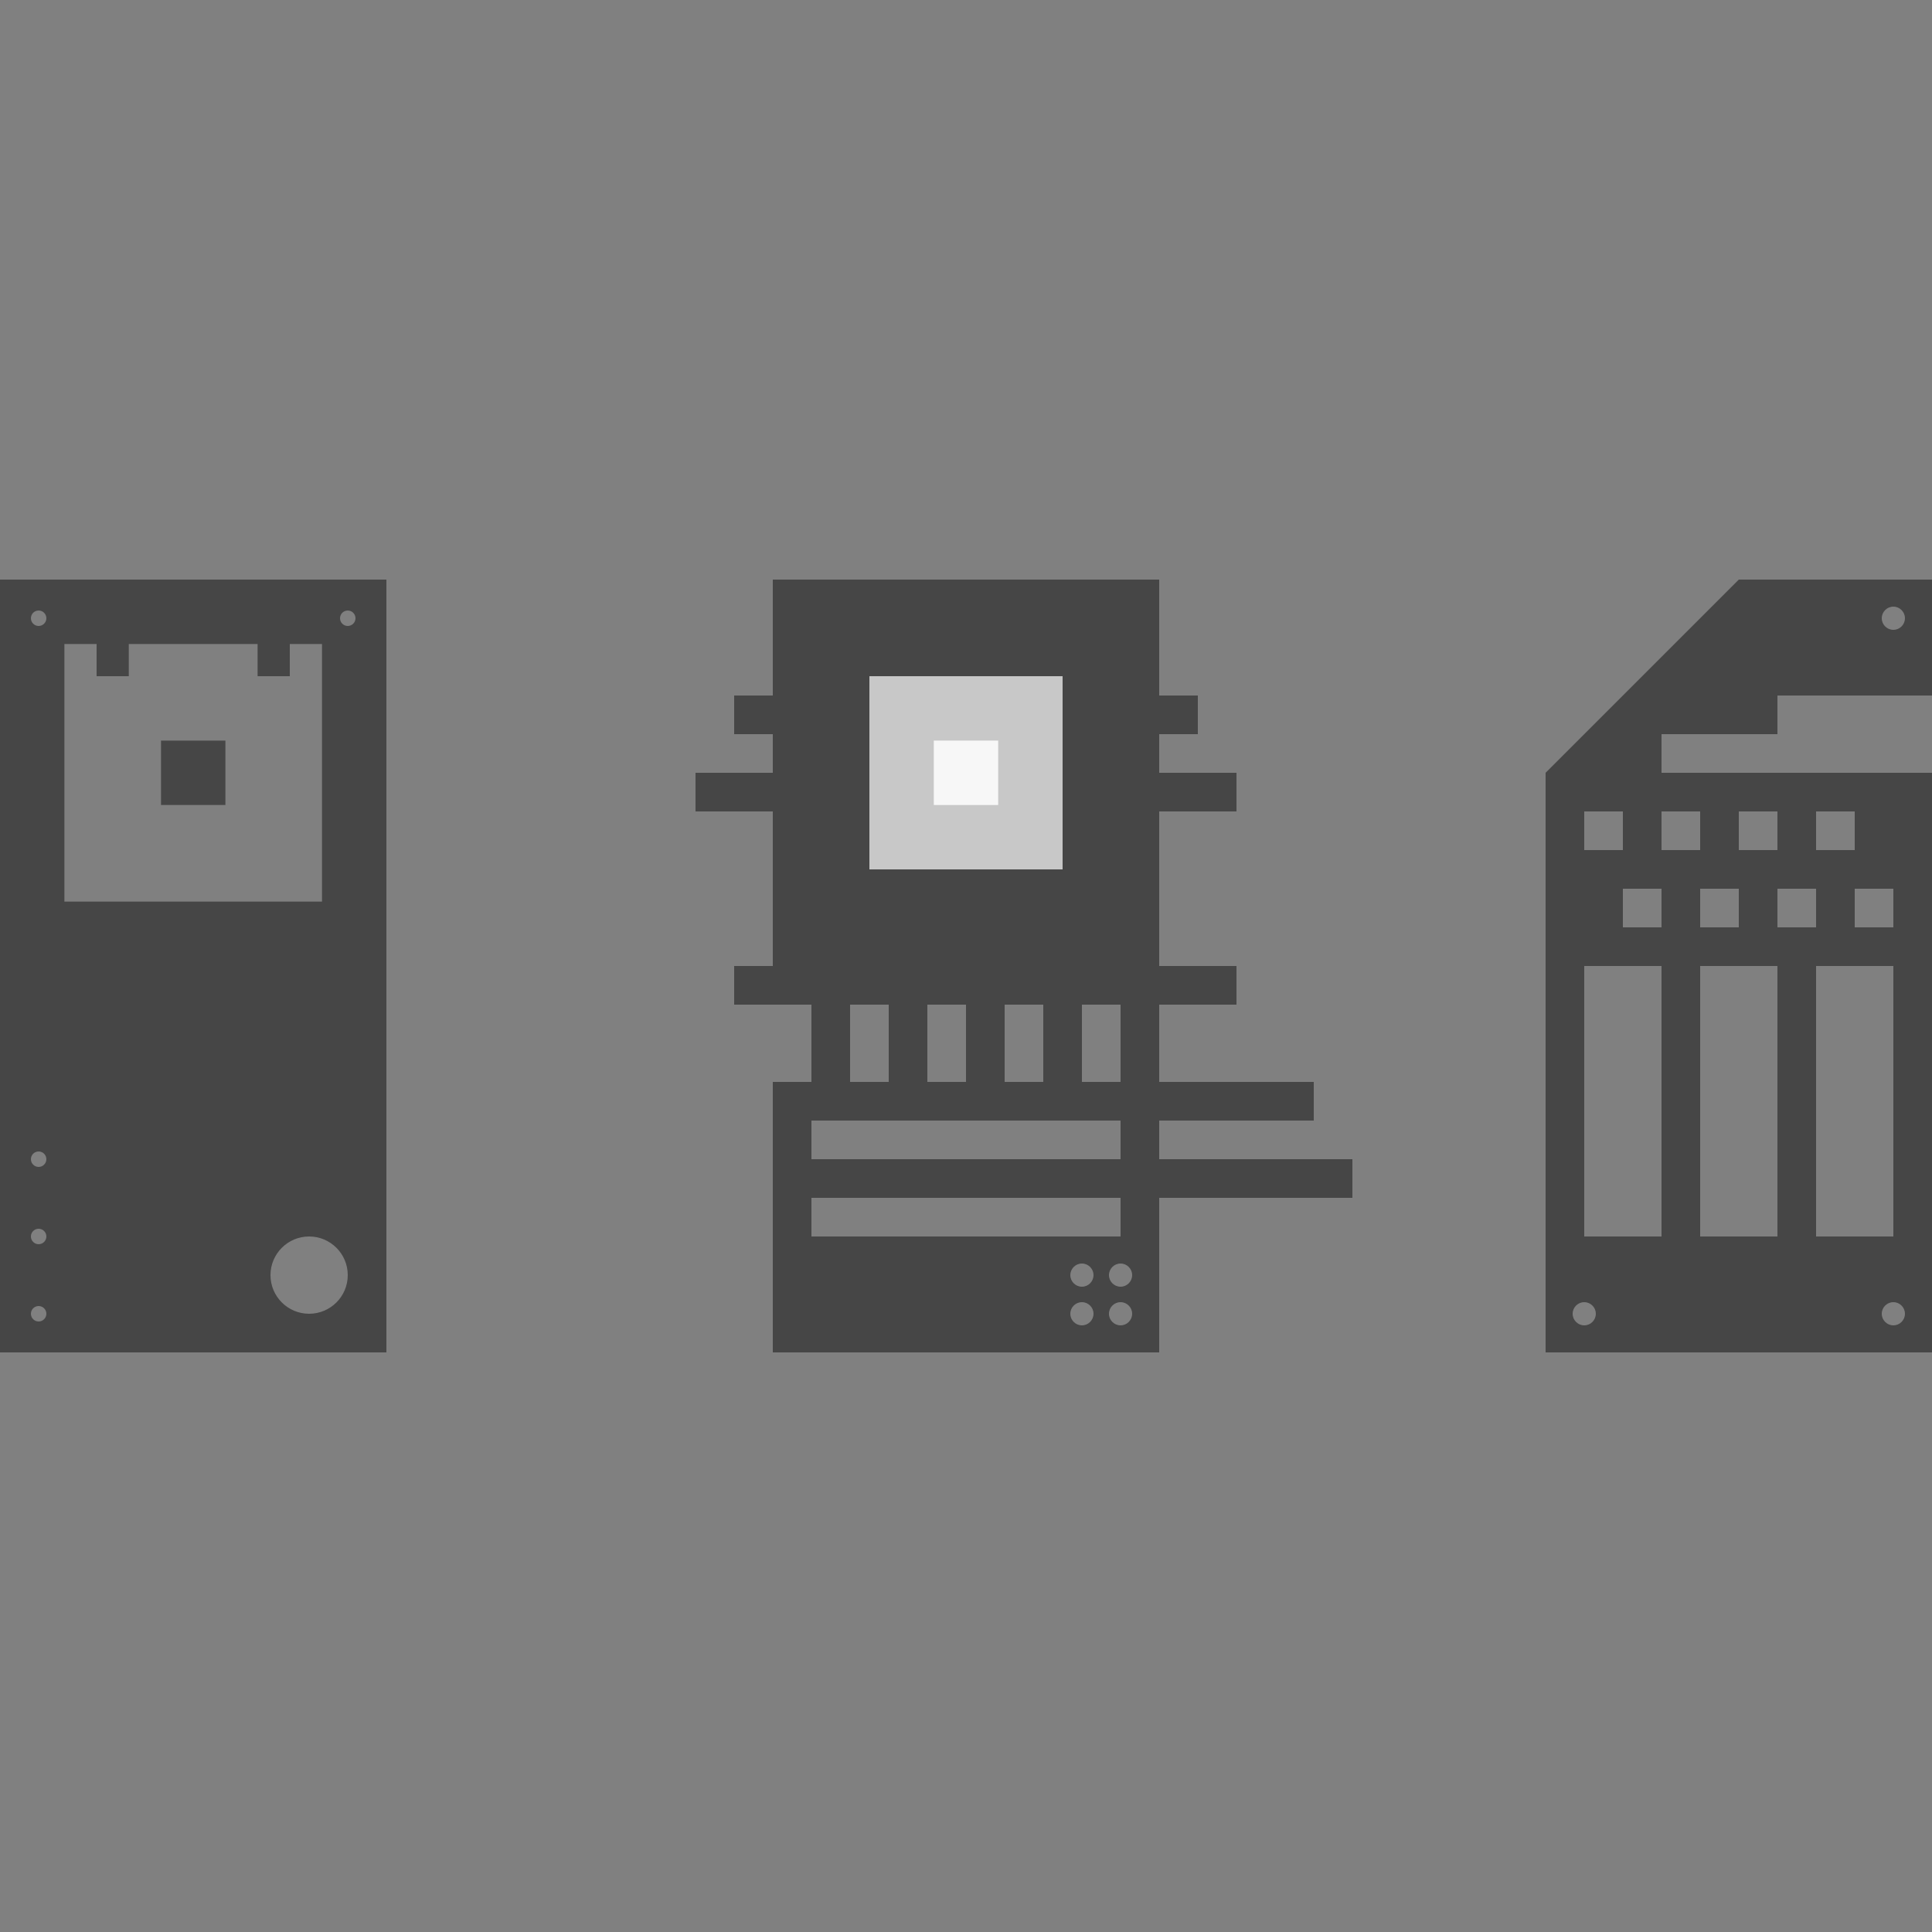 <?xml version="1.0" encoding="UTF-8" standalone="no"?><!DOCTYPE svg PUBLIC "-//W3C//DTD SVG 1.1//EN" "http://www.w3.org/Graphics/SVG/1.1/DTD/svg11.dtd"><svg width="100%" height="100%" viewBox="0 0 2000 2000" version="1.1" xmlns="http://www.w3.org/2000/svg" xmlns:xlink="http://www.w3.org/1999/xlink" xml:space="preserve" style="fill-rule:evenodd;clip-rule:evenodd;stroke-linejoin:round;stroke-miterlimit:1.414;"><rect x="0" y="0" width="2000" height="2000" fill="#808080" stroke="none"/><path d="M1200,720l40,0l0,40l-40,0l0,40l80,0l0,40l-80,0l0,160l80,0l0,40l-80,0l0,80l160,0l0,40l-160,0l0,40l200,0l0,40l-200,0l0,160l-400,0l0,-280l40,0l0,-80l-80,0l0,-40l40,0l0,-160l-80,0l0,-40l80,0l0,-40l-40,0l0,-40l40,0l0,-120l400,0l0,120Zm-800,680l-400,0l0,-800l400,0l0,800Zm1600,-680l-160,0l0,40l-120,0l0,40l280,0l0,600l-400,0c0,0 0,-363.04 0,-600l200,-200l200,0l0,120Zm-880,652c-6.623,0 -12,-5.377 -12,-12c0,-6.623 5.377,-12 12,-12c6.623,0 12,5.377 12,12c0,6.623 -5.377,12 -12,12Zm40,0c-6.623,0 -12,-5.377 -12,-12c0,-6.623 5.377,-12 12,-12c6.623,0 12,5.377 12,12c0,6.623 -5.377,12 -12,12Zm480,0c-6.623,0 -12,-5.377 -12,-12c0,-6.623 5.377,-12 12,-12c6.623,0 12,5.377 12,12c0,6.623 -5.377,12 -12,12Zm320,0c-6.623,0 -12,-5.377 -12,-12c0,-6.623 5.377,-12 12,-12c6.623,0 12,5.377 12,12c0,6.623 -5.377,12 -12,12Zm-1920,-4c-4.417,0 -8,-3.583 -8,-8c0,-4.417 3.583,-8 8,-8c4.417,0 8,3.583 8,8c0,4.417 -3.583,8 -8,8Zm280,-8c-22.077,0 -40,-17.923 -40,-40c0,-22.077 17.923,-40 40,-40c22.077,0 40,17.923 40,40c0,22.077 -17.923,40 -40,40Zm840,-28c-6.623,0 -12,-5.377 -12,-12c0,-6.623 5.377,-12 12,-12c6.623,0 12,5.377 12,12c0,6.623 -5.377,12 -12,12Zm-40,0c-6.623,0 -12,-5.377 -12,-12c0,-6.623 5.377,-12 12,-12c6.623,0 12,5.377 12,12c0,6.623 -5.377,12 -12,12Zm-1080,-44c-4.417,0 -8,-3.583 -8,-8c0,-4.417 3.583,-8 8,-8c4.417,0 8,3.583 8,8c0,4.417 -3.583,8 -8,8Zm1120,-48l-320,0l0,40l320,0l0,-40Zm800,-240l-80,0l0,280l80,0l0,-280Zm-120,0l-80,0l0,280l80,0l0,-280Zm-120,0l-80,0l0,280l80,0l0,-280Zm-1680,208c-4.417,0 -8,-3.583 -8,-8c0,-4.417 3.583,-8 8,-8c4.417,0 8,3.583 8,8c0,4.417 -3.583,8 -8,8Zm1120,-48l-320,0l0,40l320,0l0,-40Zm0,-120l-40,0l0,80l40,0l0,-80Zm-80,0l-40,0l0,80l40,0l0,-80Zm-80,0l-40,0l0,80l40,0l0,-80Zm-80,0l-40,0l0,80l40,0l0,-80Zm880,-120l-40,0l0,40l40,0l0,-40Zm80,0l-40,0l0,40l40,0l0,-40Zm80,0l-40,0l0,40l40,0l0,-40Zm-240,0l-40,0l0,40l40,0l0,-40Zm-1620,-253.333l-33.333,0l0,266.666l266.666,0l0,-266.666l-33.333,0l0,33.333l-33.333,0l0,-33.333l-133.334,0l0,33.333l-33.333,0l0,-33.333l0,0Zm1580,173.333l-40,0l0,40l40,0l0,-40Zm80,0l-40,0l0,40l40,0l0,-40Zm80,0l-40,0l0,40l40,0l0,-40Zm80,0l-40,0l0,40l40,0l0,-40Zm-1686.67,-73.333l0,66.666l-66.666,0l0,-66.666l66.666,0Zm1726.67,-114.667c-6.623,0 -12,-5.377 -12,-12c0,-6.623 5.377,-12 12,-12c6.623,0 12,5.377 12,12c0,6.623 -5.377,12 -12,12Zm-1920,-4c-4.417,0 -8,-3.583 -8,-8c0,-4.417 3.583,-8 8,-8c4.417,0 8,3.583 8,8c0,4.417 -3.583,8 -8,8Zm320,0c-4.417,0 -8,-3.583 -8,-8c0,-4.417 3.583,-8 8,-8c4.417,0 8,3.583 8,8c0,4.417 -3.583,8 -8,8Z" style="fill:#464646;"/><g><clipPath id="_clip1"><path d="M1200,720l40,0l0,40l-40,0l0,40l80,0l0,40l-80,0l0,160l80,0l0,40l-80,0l0,80l160,0l0,40l-160,0l0,40l200,0l0,40l-200,0l0,160l-400,0l0,-280l40,0l0,-80l-80,0l0,-40l40,0l0,-160l-80,0l0,-40l80,0l0,-40l-40,0l0,-40l40,0l0,-120l400,0l0,120Zm-800,680l-400,0l0,-800l400,0l0,800Zm1600,-680l-160,0l0,40l-120,0l0,40l280,0l0,600l-400,0c0,0 0,-363.04 0,-600l200,-200l200,0l0,120Zm-880,652c-6.623,0 -12,-5.377 -12,-12c0,-6.623 5.377,-12 12,-12c6.623,0 12,5.377 12,12c0,6.623 -5.377,12 -12,12Zm40,0c-6.623,0 -12,-5.377 -12,-12c0,-6.623 5.377,-12 12,-12c6.623,0 12,5.377 12,12c0,6.623 -5.377,12 -12,12Zm480,0c-6.623,0 -12,-5.377 -12,-12c0,-6.623 5.377,-12 12,-12c6.623,0 12,5.377 12,12c0,6.623 -5.377,12 -12,12Zm320,0c-6.623,0 -12,-5.377 -12,-12c0,-6.623 5.377,-12 12,-12c6.623,0 12,5.377 12,12c0,6.623 -5.377,12 -12,12Zm-1920,-4c-4.417,0 -8,-3.583 -8,-8c0,-4.417 3.583,-8 8,-8c4.417,0 8,3.583 8,8c0,4.417 -3.583,8 -8,8Zm280,-8c-22.077,0 -40,-17.923 -40,-40c0,-22.077 17.923,-40 40,-40c22.077,0 40,17.923 40,40c0,22.077 -17.923,40 -40,40Zm840,-28c-6.623,0 -12,-5.377 -12,-12c0,-6.623 5.377,-12 12,-12c6.623,0 12,5.377 12,12c0,6.623 -5.377,12 -12,12Zm-40,0c-6.623,0 -12,-5.377 -12,-12c0,-6.623 5.377,-12 12,-12c6.623,0 12,5.377 12,12c0,6.623 -5.377,12 -12,12Zm-1080,-44c-4.417,0 -8,-3.583 -8,-8c0,-4.417 3.583,-8 8,-8c4.417,0 8,3.583 8,8c0,4.417 -3.583,8 -8,8Zm1120,-48l-320,0l0,40l320,0l0,-40Zm800,-240l-80,0l0,280l80,0l0,-280Zm-120,0l-80,0l0,280l80,0l0,-280Zm-120,0l-80,0l0,280l80,0l0,-280Zm-1680,208c-4.417,0 -8,-3.583 -8,-8c0,-4.417 3.583,-8 8,-8c4.417,0 8,3.583 8,8c0,4.417 -3.583,8 -8,8Zm1120,-48l-320,0l0,40l320,0l0,-40Zm0,-120l-40,0l0,80l40,0l0,-80Zm-80,0l-40,0l0,80l40,0l0,-80Zm-80,0l-40,0l0,80l40,0l0,-80Zm-80,0l-40,0l0,80l40,0l0,-80Zm880,-120l-40,0l0,40l40,0l0,-40Zm80,0l-40,0l0,40l40,0l0,-40Zm80,0l-40,0l0,40l40,0l0,-40Zm-240,0l-40,0l0,40l40,0l0,-40Zm-1620,-253.333l-33.333,0l0,266.666l266.666,0l0,-266.666l-33.333,0l0,33.333l-33.333,0l0,-33.333l-133.334,0l0,33.333l-33.333,0l0,-33.333l0,0Zm1580,173.333l-40,0l0,40l40,0l0,-40Zm80,0l-40,0l0,40l40,0l0,-40Zm80,0l-40,0l0,40l40,0l0,-40Zm80,0l-40,0l0,40l40,0l0,-40Zm-1686.67,-73.333l0,66.666l-66.666,0l0,-66.666l66.666,0Zm1726.67,-114.667c-6.623,0 -12,-5.377 -12,-12c0,-6.623 5.377,-12 12,-12c6.623,0 12,5.377 12,12c0,6.623 -5.377,12 -12,12Zm-1920,-4c-4.417,0 -8,-3.583 -8,-8c0,-4.417 3.583,-8 8,-8c4.417,0 8,3.583 8,8c0,4.417 -3.583,8 -8,8Zm320,0c-4.417,0 -8,-3.583 -8,-8c0,-4.417 3.583,-8 8,-8c4.417,0 8,3.583 8,8c0,4.417 -3.583,8 -8,8Z"/></clipPath><g clip-path="url(#_clip1)"><rect x="900" y="700" width="200" height="200" style="fill:#c8c8c8;"/><rect x="966.667" y="766.667" width="66.667" height="66.667" style="fill:#f7f7f7;"/></g></g></svg>